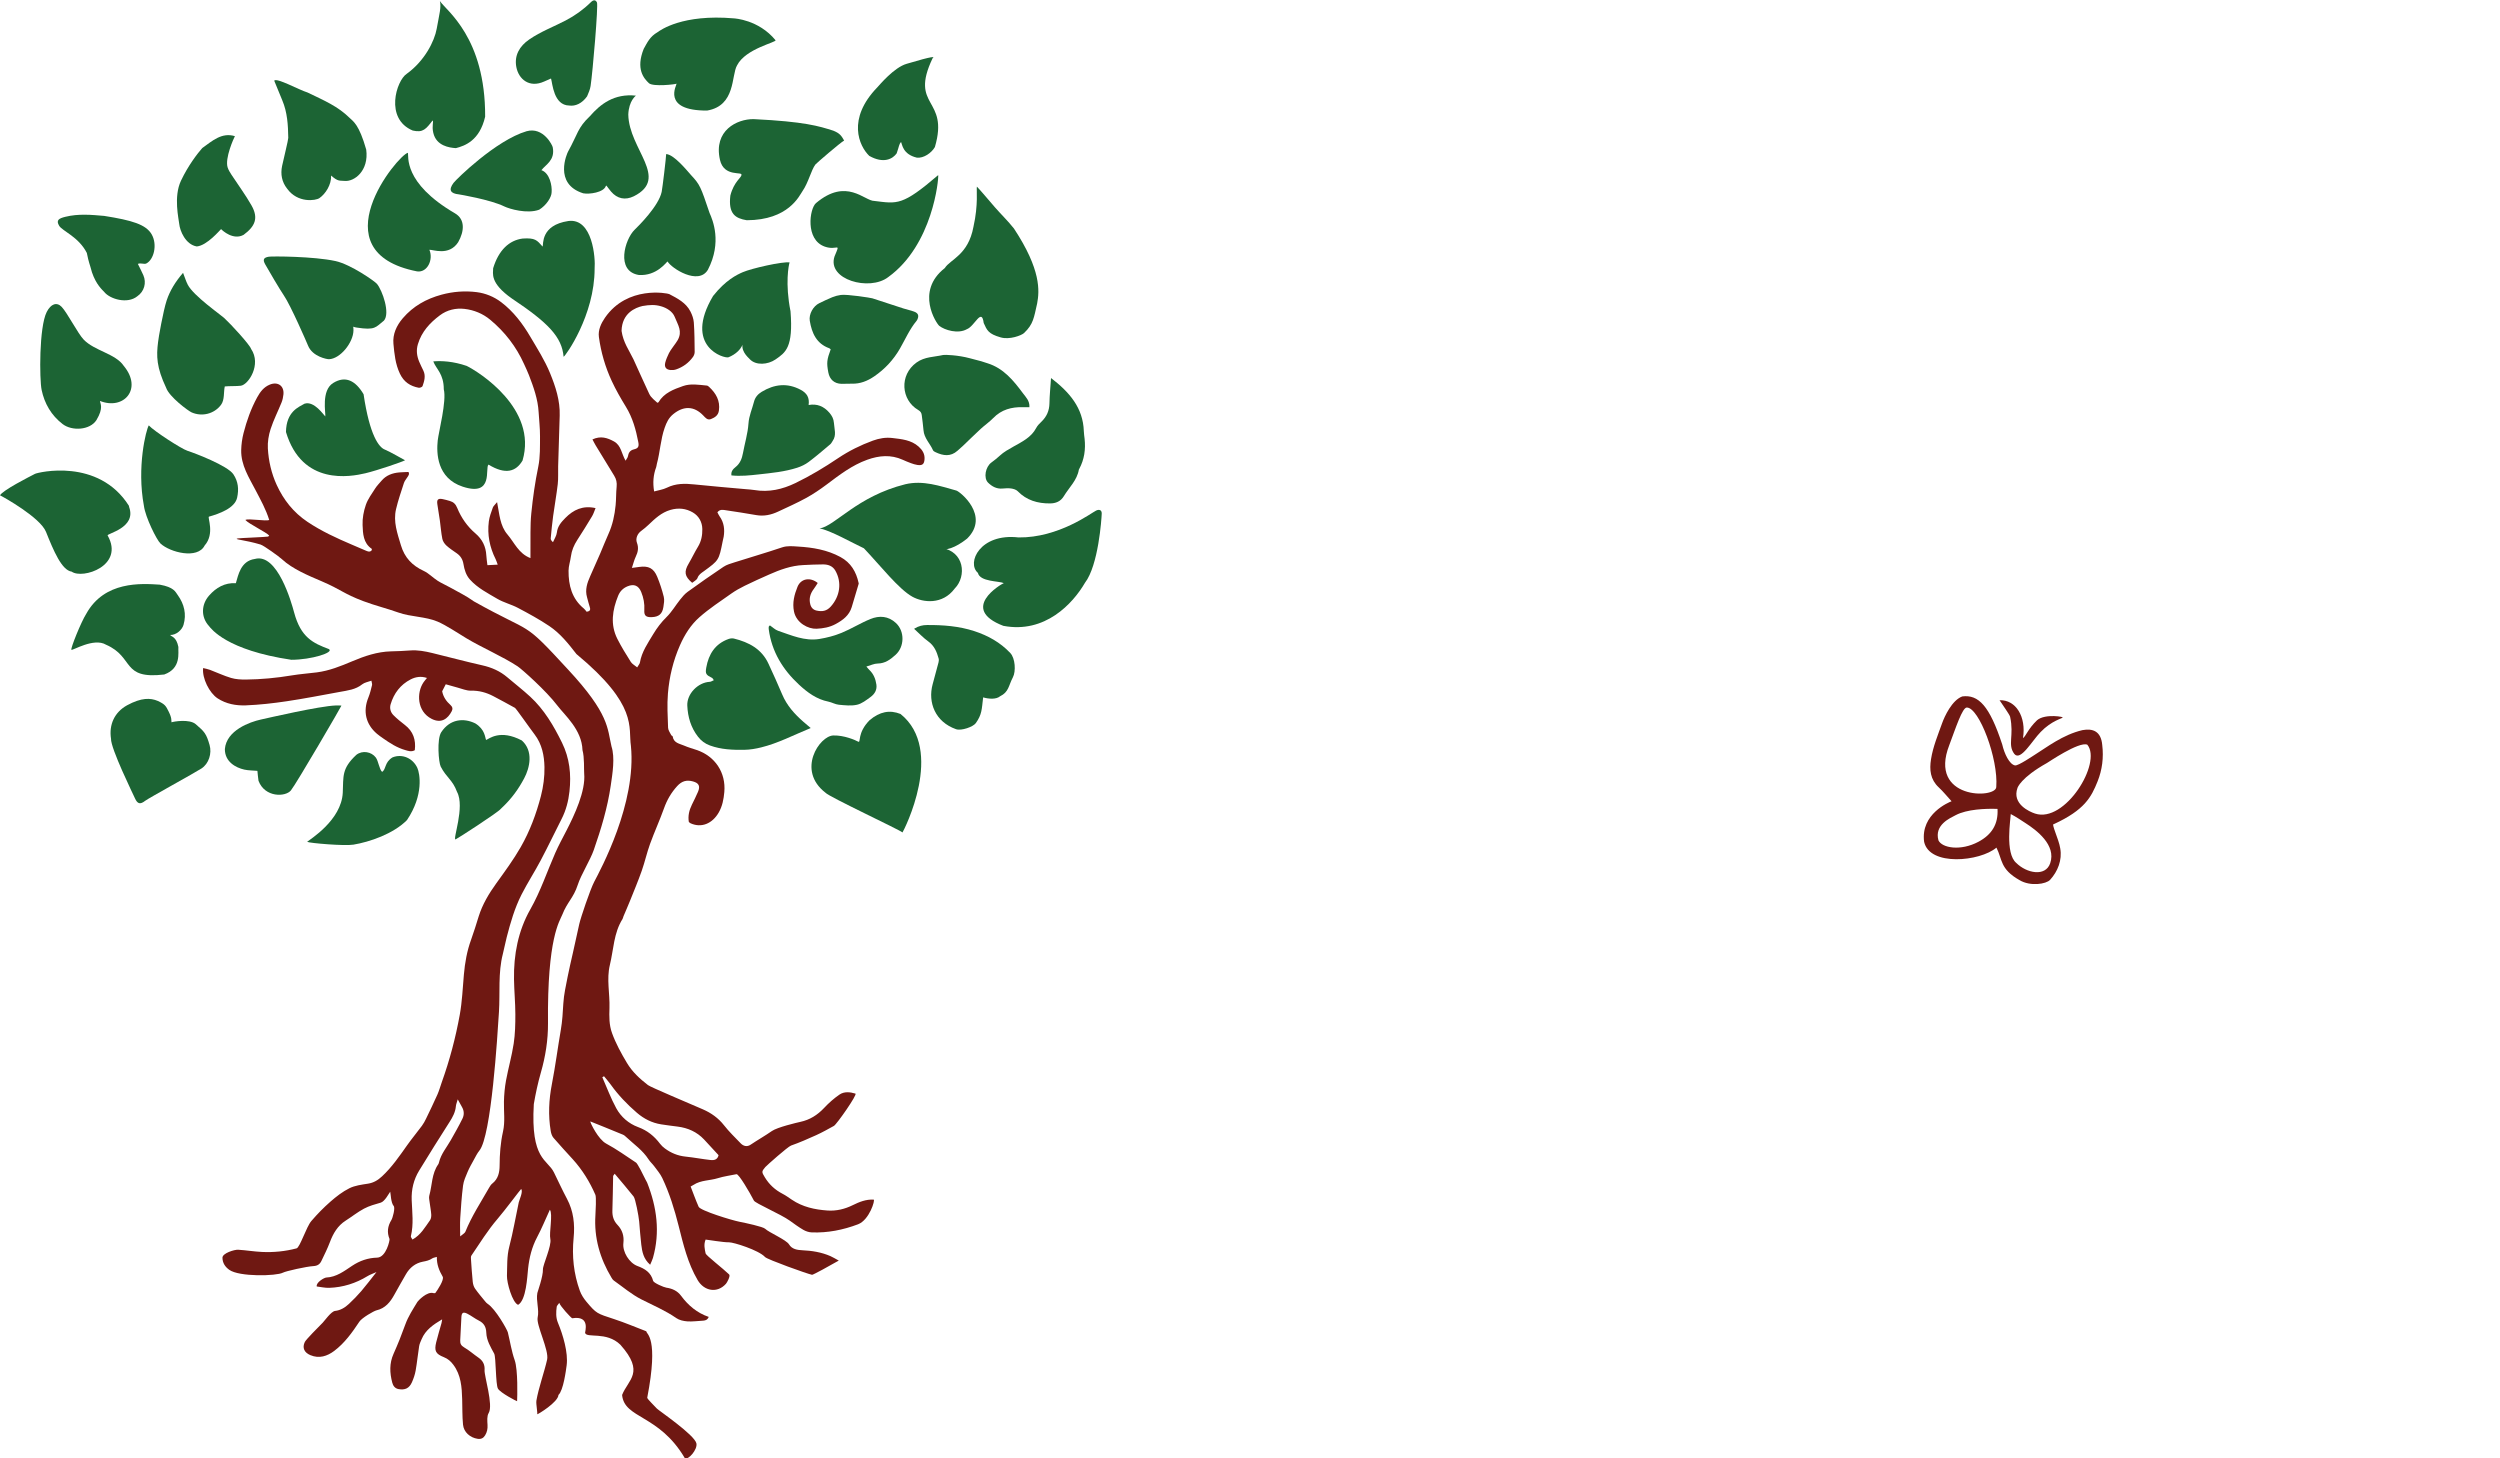 <?xml version="1.0" encoding="UTF-8" standalone="no"?>
<svg
   version="1.1"
   id="svg2"
   xml:space="preserve"
   width="582.2"
   height="339.653"
   viewBox="0 0 582.2 339.653"
   sodipodi:docname="Bodhi Tree color - tree only.svg"
   inkscape:version="1.1.1 (c3084ef, 2021-09-22)"
   xmlns:inkscape="http://www.inkscape.org/namespaces/inkscape"
   xmlns:sodipodi="http://sodipodi.sourceforge.net/DTD/sodipodi-0.dtd"
   xmlns="http://www.w3.org/2000/svg"
   xmlns:svg="http://www.w3.org/2000/svg"
   xmlns:rdf="http://www.w3.org/1999/02/22-rdf-syntax-ns#"
   xmlns:cc="http://creativecommons.org/ns#"
   xmlns:dc="http://purl.org/dc/elements/1.1/"><defs
     id="defs6" /><sodipodi:namedview
     pagecolor="#ffffff"
     bordercolor="#666666"
     borderopacity="1"
     objecttolerance="10"
     gridtolerance="10"
     guidetolerance="10"
     inkscape:pageopacity="0"
     inkscape:pageshadow="2"
     inkscape:window-width="1724"
     inkscape:window-height="896"
     id="namedview4"
     inkscape:pagecheckerboard="0"
     showgrid="false"
     inkscape:zoom="1.9632428"
     inkscape:cx="291.10001"
     inkscape:cy="169.61733"
     inkscape:window-x="0"
     inkscape:window-y="25"
     inkscape:window-maximized="0"
     inkscape:current-layer="g12" /><g
     id="g10"
     inkscape:groupmode="layer"
     inkscape:label="ink_ext_XXXXXX"
     transform="matrix(1.333,0,0,-1.333,0,339.653)"><g
       id="g12"
       transform="scale(0.1)"><g
         id="g14"
         transform="scale(10)" /><path
         d="m 720.59,382.48 c 14.558,8.02 21.89,21.532 30.609,33.668 1.891,2.633 2.414,6.864 2.192,10.262 -0.469,7.121 -1.969,14.149 -2.828,21.238 -0.469,3.903 -1.543,8.133 -0.543,11.711 5.113,18.231 4.011,38.262 15.632,54.621 0.672,0.942 1.008,2.18 1.289,3.34 3.524,14.711 13.364,26.059 20.594,38.809 7.059,12.43 14.141,24.883 20.422,37.711 3.016,6.16 3.063,13.16 -0.543,19.609 -2.281,4.09 -4.519,8.192 -7.711,13.973 -1.367,-4.883 -2.933,-8.422 -3.269,-12.094 -0.95,-10.289 -5.524,-18.808 -11.008,-27.367 -18.047,-28.18 -35.801,-56.551 -53.231,-85.121 -9.57,-15.68 -13.668,-33.078 -12.961,-51.461 0.813,-21.059 3.688,-42.117 -1.421,-63.078 -0.383,-1.582 1.75,-3.789 2.777,-5.821 z m 51.844,-139.371 c -15.219,-9.019 -29.079,-18.437 -35.844,-34.66 -1.66,-3.98 -3.664,-8 -4.332,-12.187 -2.266,-14.203 -3.613,-28.543 -6.11,-42.684 -1.222,-6.988 -3.621,-13.906 -6.492,-20.406 -4.652,-10.531 -12.093,-13.961 -23.293,-11.953 -6.41,1.16 -9.625,5.769 -11.09,11.32 -4.476,16.961 -5.226,33.652 2.274,50.359 7.488,16.692 14.281,33.743 20.437,50.973 5.149,14.41 13.493,26.899 21.27,39.789 1.031,1.699 16.883,18.899 28.121,15.219 1.035,-0.34 2.336,0.109 3.09,0.16 3.57,4.672 15.988,23.32 12.918,28.602 -6.059,10.429 -10.563,21.238 -10.192,34.57 -3.785,-1.172 -6.246,-1.379 -8.003,-2.59 -5.04,-3.48 -10.43,-4.652 -16.481,-5.789 -12.992,-2.453 -23.016,-10.434 -29.684,-22.152 -6.707,-11.789 -13.535,-23.508 -20.066,-35.41 -7.125,-12.969 -15.769,-23.879 -31.273,-27.438 -4.59,-1.051 -25.407,-13.062 -29.84,-19.75 -12.5,-18.871 -25.821,-37.551 -44.106,-51.23 -11.988,-8.961 -25.992,-13.864 -41.613,-7.25 -10.48,4.429 -14.555,12.73 -9.594,23 2.055,4.238 23.785,26.168 31.289,33.687 3.043,3.043 14.715,19.793 21.516,20.52 9.445,1.023 17.434,5.863 24.203,12.242 7.547,7.097 14.879,14.508 21.613,22.371 8.684,10.137 16.684,20.848 26.575,33.328 -6.579,-2.949 -11.457,-4.559 -15.711,-7.16 -20.516,-12.559 -42.746,-19.559 -66.707,-20.43 -7.399,-0.269 -14.871,1.539 -21.965,2.36 -1.496,7.171 13.14,15.46 16.597,15.621 17.84,0.828 31.25,11.211 45.133,20.449 13.321,8.879 27.707,13.898 43.766,14.32 15.883,0.422 22.398,30.762 21.656,32.59 -4.754,11.648 -3.277,22.52 3.289,33.129 2.274,3.68 7.004,21.062 3.981,24.531 -4.981,5.711 -5.125,21.719 -6.059,24.942 -2.207,-2.832 -9.453,-17.114 -16.605,-19.133 -9.922,-2.809 -20.094,-5.66 -29.129,-10.438 -11.18,-5.922 -21.176,-14.031 -31.914,-20.832 -14.25,-9.039 -21.993,-22.488 -27.778,-37.82 -4.222,-11.188 -9.633,-21.938 -14.785,-32.75 -2.715,-5.699 -6.82,-8.59 -13.961,-8.981 -11.898,-0.668 -47.851,-8.609 -53.422,-11.539 -11.211,-5.898 -76.234,-7.597 -93.687,5.09 -7.215,5.242 -11.633,11.852 -11.797,21 -0.145,8.071 21.098,14.41 27.355,14.031 13.926,-0.839 27.77,-3.23 41.696,-3.878 20.383,-0.942 40.609,1.007 60.418,6.269 5.879,1.559 17.035,37.461 25.754,47.68 10.308,12.078 21.546,23.531 33.488,33.988 10.125,8.883 21.098,17.41 33.058,23.352 9.735,4.839 21.387,6.257 32.372,7.988 9.988,1.57 17.386,6.031 24.785,12.922 17.125,15.969 30.113,34.98 43.472,53.859 8.289,11.731 17.516,22.789 26.071,34.328 2.828,3.821 5.136,8.09 7.211,12.383 6.777,14.008 13.57,28.027 19.886,42.258 3.059,6.891 5.012,14.262 7.559,21.371 13.773,38.43 24.195,77.832 31.457,117.91 4.184,23.078 5.109,46.781 7.195,70.219 1.848,20.781 5.36,41.109 12.543,60.801 4.91,13.441 9,27.179 13.293,40.84 6.66,21.218 17.856,39.871 30.789,57.83 14.914,20.71 30.149,41.38 42.785,63.49 15.879,27.78 27.086,57.96 35.137,88.9 4.281,16.44 6.586,33.95 6.231,50.91 -0.418,19.95 -4.289,39.74 -17.145,56.69 -10.309,13.57 -32.402,45.45 -34.406,46.55 -12.586,6.92 -25.168,13.86 -37.903,20.5 -12.183,6.34 -24.882,9.88 -39.019,9.54 -7.672,-0.18 -15.457,3.3 -23.148,5.31 -6.868,1.8 -13.665,3.83 -20.817,5.86 -2.43,-4.72 -4.391,-8.51 -6.281,-12.19 1.89,-9.94 7.289,-17.64 14.574,-24.08 3.582,-3.17 4.188,-6.81 2.191,-10.67 -6.996,-13.56 -18.304,-21.91 -34.98,-13.56 -26.059,13.07 -26.738,46.01 -14.242,64.11 1.523,2.21 3.344,4.21 5.914,7.43 -10.742,3.62 -20.277,1.7 -28.465,-2.49 -17.836,-9.15 -29.324,-24.29 -35.039,-43.45 -2.047,-6.87 -0.207,-13.91 4.828,-18.97 6.149,-6.18 12.961,-11.76 19.902,-17.07 14.844,-11.32 19.684,-26.22 17.497,-44.23 -6.02,-3.36 -11.368,-1.28 -16.649,0.21 -14.433,4.08 -26.781,12.15 -38.894,20.62 -3.598,2.52 -7.239,5.01 -10.582,7.86 -19.59,16.64 -24.739,39.46 -14.957,63.32 2.851,6.94 4.57,14.38 6.378,21.71 0.5,1.99 -0.562,4.37 -1.089,7.71 -5.965,-2.24 -11.95,-3.04 -15.973,-6.27 -11.617,-9.35 -25.566,-10.81 -39.231,-13.32 -30.953,-5.68 -61.871,-11.72 -92.98,-16.36 -23.605,-3.51 -47.457,-6.24 -71.277,-7.16 -17.082,-0.65 -34.243,2.44 -49.246,12.25 -14.368,9.41 -27.297,35.25 -25.293,52.94 4.132,-1.06 8.242,-1.74 12.054,-3.18 12.301,-4.64 24.246,-10.38 36.809,-14.1 8.223,-2.43 17.273,-2.91 25.941,-2.82 26.797,0.28 53.41,2.81 79.887,7.23 14.543,2.43 29.32,3.42 43.965,5.31 21.621,2.8 41.683,10.85 61.535,19.26 21.797,9.24 43.891,16.8 67.855,17.47 11.149,0.31 22.309,0.66 33.422,1.55 13.379,1.07 26.289,-1.42 39.086,-4.51 29.035,-7.02 57.871,-14.88 87.008,-21.41 16.387,-3.66 30.984,-10 43.738,-20.85 13.336,-11.35 27.235,-22.08 40.102,-33.93 24.496,-22.55 40.984,-50.73 55.555,-80.36 13.363,-27.18 16.32,-55.35 13.082,-85.11 -1.852,-17.01 -5.985,-32.86 -13.672,-48.01 -12.278,-24.2 -23.973,-48.69 -36.66,-72.66 -10.629,-20.09 -23.067,-39.23 -33.371,-59.48 -11.993,-23.559 -19.317,-48.988 -25.926,-74.539 -2.504,-9.672 -4.254,-19.539 -6.742,-29.211 -8.606,-33.399 -4.7,-67.629 -6.829,-101.461 -2.636,-41.879 -13.285,-216.457 -34.117,-242.109 -3.965,-4.879 -6.765,-10.75 -9.832,-16.321 -3.828,-6.969 -7.832,-13.898 -10.914,-21.211 -3.23,-7.636 -6.812,-15.527 -7.855,-23.609 -2.442,-18.981 -3.711,-38.117 -4.95,-57.219 -0.613,-9.441 -0.105,-18.961 -0.105,-31.648 4.516,3.918 8.012,5.5 9.055,8.078 10.965,27.121 26.953,51.492 41.343,76.73 1.571,2.758 3.364,5.7 5.797,7.59 10.25,8.012 12.649,19.531 12.711,31.11 0.114,20.07 1.5,39.921 5.914,59.48 3.942,17.461 1.231,35.02 1.657,52.539 0.296,12.281 1.382,24.68 3.613,36.75 3.98,21.582 10.109,42.789 13.402,64.449 2.563,16.864 2.949,34.192 2.914,51.313 -0.043,20.347 -2.031,40.679 -2.351,61.039 -0.676,43.051 7.074,84.488 28.484,122.23 17.856,31.469 29.148,65.65 43.574,98.54 5.907,13.47 13.047,26.42 19.778,39.53 13.691,26.66 33.611,68.76 30.761,99.37 -0.58,6.21 0.63,28.19 -2.96,40.81 -1.09,35.73 -31.036,60.9 -44.028,78.04 -19.41,25.6 -62.082,63.56 -69.359,68.36 -25.633,16.88 -62.871,33.04 -89.176,48.84 -13.934,8.36 -35.668,22.96 -50.684,29.32 -20.918,8.86 -46.722,8.07 -68.109,15.71 -20.258,7.25 -41.297,12.34 -61.406,19.94 -35.469,13.38 -38.157,19.91 -73.008,34.81 -23.199,9.91 -50.871,21.34 -69.36,38.53 -4.617,4.29 -31.332,23.79 -37.414,25.62 -27.281,8.21 -48.187,8.87 -39.64,10.71 2.707,0.58 50.219,2.43 52.887,3.16 0.664,0.18 1.152,1 1.992,1.76 -5.059,5.92 -35.782,20.42 -41.68,27.31 5.781,3.14 36.426,-2.84 41.684,0.01 -5.891,18.89 -15.09,35.19 -23.852,52.03 -11.406,21.92 -25.754,43.8 -25.074,70.22 0.25,9.85 1.621,19.88 4.074,29.42 5.563,21.64 12.992,42.68 23.773,62.41 5.293,9.68 11.52,18.08 22.305,22.43 13.903,5.6 25.176,-2.33 23.613,-17.27 -0.492,-4.7 -1.48,-9.52 -3.23,-13.88 -6.273,-15.55 -13.984,-30.6 -19.145,-46.49 -3.488,-10.77 -5.476,-22.75 -4.832,-34 1.254,-21.97 6.243,-43.67 15.45,-63.71 11.996,-26.12 29.195,-48.01 53.742,-64.46 24.402,-16.36 50.687,-28.38 77.437,-39.8 8.078,-3.46 16.121,-6.99 24.223,-10.38 3.641,-1.52 7.445,-3.45 10.687,0.65 0,0.94 0.301,2.14 -0.042,2.37 -14.989,10.14 -15.399,26.54 -16.012,41.64 -0.481,11.7 1.875,24.08 5.719,35.22 3.55,10.3 10.511,19.49 16.46,28.85 2.981,4.68 7.059,8.66 10.649,12.95 8.238,9.85 19.269,13.83 31.625,14.86 5.105,0.42 10.25,0.49 15.684,0.73 2.269,-3.6 -0.071,-6.4 -2.04,-9.38 -2.136,-3.25 -4.746,-6.42 -5.918,-10.03 -4.89,-15.09 -10.109,-30.15 -13.726,-45.57 -5.145,-21.89 2.336,-42.27 8.527,-63.07 6.473,-21.73 19.727,-35.42 39.746,-44.74 8.864,-4.13 15.996,-11.82 24.364,-17.21 6.636,-4.29 14.035,-7.37 20.945,-11.27 14.234,-8.03 29.172,-15.13 42.289,-24.71 106.195,-59.59 82.707,-30.05 164.547,-119.04 72.663,-78.16 68.613,-103.16 75.963,-134.31 6.44,-19.84 1.76,-47.59 -1.31,-68.74 -5.61,-38.6 -16.81,-75.56 -29.57,-112.22 -6.29,-18.08 -22.25,-43.02 -28.12,-61.24 -7.23,-22.411 -18.334,-29.848 -26.869,-51.739 -4.418,-11.332 -26.571,-39.93 -25.02,-189.93 0.149,-29.25 -4.398,-58 -12.531,-86.269 -5.168,-17.981 -9.11,-36.41 -12.262,-54.864 -5.754,-97.878 23.719,-96.039 35.156,-119.32 7.567,-15.398 14.719,-31.027 22.782,-46.168 11.544,-21.672 13.964,-44.57 11.594,-68.578 -3.11,-31.402 0.12,-62.262 10.87,-92.004 2.51,-6.937 6.82,-13.609 11.61,-19.308 17.53,-20.829 18.23,-20.399 48.41,-30.29 18.88,-6.191 37.22,-14.019 56.13,-21.25 0,-5.402 22.07,-9.941 1.62,-115.98 -0.4,-1.949 12.83,-14.48 16.75,-18.949 2.75,-3.152 65.83,-45.859 69.13,-60.859 2.39,-10.871 -14.82,-30.223 -20.26,-25.801 C 1151.2,77.43 1090.68,69.172 1086.83,111.012 c 10.75,27.187 40.18,39.078 -2.91,87.629 -24.61,24.109 -59.2,10.828 -61.76,20.879 -0.4,1.55 9.9,30.679 -22.441,25.46 -1.977,0.301 -21.938,22.25 -22.61,26.911 -2.375,-3.442 -4.265,-4.961 -4.5,-6.711 -1.273,-9.532 -1.687,-18.961 2.2,-28.25 8.668,-20.731 18.078,-52.039 15.14,-74.18 -1.125,-8.461 -5.719,-44.02 -14.312,-51.738 -0.532,-12.492 -35.668,-34.024 -37.407,-33.891 1.739,-0.133 -2.14,17.988 -1.125,23.981 3.731,22.007 13.801,49.808 18.715,71.558 3.719,16.43 -19.457,60.512 -16.511,73.762 3.023,13.617 -3.118,29 -0.551,42.726 0.359,1.93 10.14,28.793 9.762,41.25 -0.243,7.891 15.628,41.364 12.921,53.133 -2.367,10.309 4.727,44.09 -0.812,51.028 -7.578,-16.481 -14.172,-32.661 -22.313,-48.02 -9.16,-17.301 -13.644,-35.551 -15.726,-54.789 -1.547,-14.289 -3.152,-54.961 -17.41,-63.309 -10.102,3.559 -19.914,39 -19.508,50.598 0.605,17.082 -0.367,34.121 4.101,51.191 6.649,25.418 10.954,51.45 16.497,77.18 0.902,4.16 8.054,19.121 4.214,23.391 -1.879,-1.59 -28.175,-36.992 -41.121,-52.051 -17.269,-20.09 -31.019,-42.512 -45.82,-64.262 -1.109,-1.629 -0.852,-4.418 -0.703,-6.636 0.887,-13.082 1.699,-26.18 3.07,-39.211 0.43,-4.09 1.723,-8.551 4.028,-11.86 5.445,-7.793 11.71,-15.019 17.714,-22.41 1.243,-1.539 2.614,-3.101 4.243,-4.141 13.953,-8.992 34.175,-45.218 35.316,-49.839 4.004,-16.243 6.453,-32.993 11.988,-48.68 5.914,-16.762 4.567,-64.723 4.192,-71.641 -0.821,-0.129 -29.161,14.578 -33.442,21.942 -4.207,7.238 -3.316,55.039 -6.59,61.179 -6.019,11.278 -13.328,22.899 -13.777,36.481 -0.32,9.668 -3.812,16.66 -12.832,21.137 -7.117,3.543 -13.43,8.703 -20.543,12.25 -6.918,3.453 -9.672,1.632 -10.117,-5.731 -0.817,-13.578 -1.332,-27.156 -2.067,-40.738 -0.304,-5.629 1.25,-9.27 6.805,-12.481 8.93,-5.129 16.707,-12.23 25.262,-18.078 7.73,-5.293 11.129,-12.562 10.465,-21.531 -0.774,-10.43 15.593,-61.301 7.222,-74.969 -3.316,-5.422 -2.433,-13.93 -2.047,-20.953 0.375,-6.707 -0.769,-12.527 -4.234,-18.156 -3.082,-5.012 -7.156,-6.953 -13.094,-6.051 -13.14,1.98 -24.218,11.559 -25.488,24.801 -1.406,14.668 -1.055,29.488 -1.476,44.25 -0.598,21.277 -1.973,42.297 -15.454,60.359 -4.433,5.938 -9.445,10.41 -16.5,13.199 -14.398,5.692 -17.07,10.961 -13.453,25.969 2.711,11.242 6.219,22.289 9.274,33.449 0.597,2.18 0.765,4.473 1.129,6.711"
         style="fill:#6f1812;fill-opacity:1;fill-rule:nonzero;stroke:none"
         id="path22" /><path
         d="m 1055.22,667.82 c -0.98,-0.601 -1.96,-1.199 -2.94,-1.8 7.99,-18.09 14.87,-36.782 24.31,-54.071 8.32,-15.23 21.8,-26.949 38.12,-32.961 16.21,-5.957 28.36,-15.789 38.44,-29.187 2.34,-3.11 5.35,-5.852 8.49,-8.18 10.74,-7.973 22.65,-12.832 36.18,-14.223 14.65,-1.519 29.16,-4.378 43.8,-5.976 5.96,-0.66 12.01,0.629 13.74,8.476 -8.53,9.25 -16.82,18.391 -25.28,27.383 -12.59,13.36 -28.34,20.301 -46.38,22.578 -9.51,1.2 -19.04,2.403 -28.51,3.879 -16.19,2.532 -30.28,9.711 -42.61,20.332 -17,14.66 -32.44,30.789 -45.56,49.078 -3.65,5.09 -7.85,9.793 -11.8,14.672 z m 93.15,1176.56 c 1.28,0.51 1.82,0.55 1.98,0.81 9.71,16.42 26.37,22.61 42.93,28.41 13.55,4.75 27.67,2.1 41.56,0.83 1.43,-0.13 2.94,-1.33 4.08,-2.39 11.93,-11.18 19.5,-24.03 17.04,-41.33 -1.23,-8.57 -7.25,-12.15 -13.95,-14.83 -5.91,-2.38 -9.61,2.25 -13.19,6.05 -16.06,16.98 -34.6,17.38 -52.77,2.46 -7.94,-6.53 -11.54,-14.35 -14.83,-23.67 -7.24,-20.53 -7.96,-42.3 -13.66,-63.05 -0.53,-1.92 -0.51,-4.01 -1.2,-5.86 -4.98,-13.31 -6.16,-26.95 -3.58,-42.35 7.55,2.13 15.52,3.17 22.33,6.54 15.47,7.67 31.34,7.48 47.87,5.73 30.16,-3.2 60.4,-5.61 90.61,-8.36 4.76,-0.44 9.57,-0.64 14.28,-1.44 25.41,-4.28 48.94,1.12 71.91,12.22 25.96,12.56 50.48,27.35 74.39,43.42 18.91,12.72 39.35,22.82 60.79,30.67 11,4.03 22.51,5.99 34.14,4.56 16.19,-1.97 32.72,-3.3 45.82,-15.04 6.57,-5.88 10.88,-12.73 10.29,-21.81 -0.56,-8.81 -3.69,-11.47 -12.34,-10.25 -3.9,0.54 -7.76,1.85 -11.49,3.2 -4.87,1.77 -9.66,3.8 -14.39,5.94 -20.6,9.29 -41.23,7.41 -61.78,0.05 -26.76,-9.57 -48.88,-26.72 -71.28,-43.54 -11.46,-8.6 -23.48,-16.67 -36.03,-23.55 -15.71,-8.62 -32.17,-15.87 -48.41,-23.52 -12.15,-5.72 -24.78,-8.53 -38.38,-6.13 -17.28,3.05 -34.62,5.71 -51.97,8.29 -5.34,0.79 -11.17,2.54 -15.82,-3.42 1.23,-2.31 2.26,-4.89 3.84,-7.08 7.76,-10.77 9.14,-22.77 7.17,-35.46 -0.43,-2.76 -1.26,-5.45 -1.81,-8.2 -6.56,-33.05 -6.55,-33.07 -32.91,-52.22 -4.46,-3.24 -8.97,-5.86 -11.09,-11.87 -1.24,-3.51 -6.15,-5.71 -9.27,-8.38 -13.45,11.4 -14.54,19.41 -6.04,33.75 5.67,9.58 10.34,19.77 16.16,29.26 5.91,9.63 7.79,20.22 7.6,30.94 -0.21,12.19 -6.07,22.81 -16.48,28.95 -12.02,7.07 -25.23,8.55 -39.33,4.45 -15.78,-4.6 -26.84,-15.2 -38.14,-25.94 -4,-3.79 -8.24,-7.41 -12.71,-10.63 -6.5,-4.7 -10.45,-13.1 -7.55,-20.83 3.26,-8.7 1.82,-16.18 -2.03,-24.14 -2.72,-5.64 -4.17,-11.9 -6.82,-19.77 5.33,0.7 9.08,1.19 12.83,1.71 16.16,2.27 25.24,-2.2 31.43,-17.23 4.67,-11.34 8.52,-23.14 11.46,-35.04 1.37,-5.55 0.23,-11.93 -0.68,-17.79 -1.87,-12.09 -8.02,-17.17 -20.24,-17.64 -10,-0.39 -13.7,2.38 -13.09,12.35 0.69,11.11 -1.29,21.38 -5.41,31.52 -4.57,11.27 -12.54,14.64 -23.81,10.02 -7.87,-3.23 -13.32,-8.74 -16.46,-16.48 -10.07,-24.91 -14.11,-50.21 -1.44,-75.34 6.99,-13.86 15.23,-27.11 23.52,-40.26 2.29,-3.65 6.76,-5.93 11.13,-9.6 2.27,3.9 4.39,6.04 4.8,8.46 3.14,18.7 13.82,33.85 23.21,49.52 6.55,10.92 14.13,21 23.45,30.1 9.01,8.81 15.48,20.16 23.43,30.11 3.96,4.96 8.14,10.07 13.22,13.75 20.67,14.94 41.54,29.61 62.74,43.78 5.52,3.69 12.35,5.61 18.8,7.66 27.77,8.81 55.77,16.93 83.36,26.24 9.63,3.24 19.04,1.99 28.3,1.45 25.57,-1.51 50.66,-5.71 73.71,-18.18 18.33,-9.91 27.62,-25.82 31.86,-45.44 0.08,-0.39 0.26,-0.83 0.16,-1.18 -4.06,-13.73 -8.03,-27.49 -12.27,-41.16 -4.45,-14.35 -15.15,-22.39 -27.91,-29.34 -10.68,-5.81 -21.8,-7.67 -33.36,-8.26 -14.51,-0.72 -35.41,9.98 -39.51,30.01 -3.19,15.57 0.62,29.58 6.07,43.12 5.87,14.6 22.17,17.55 35.38,6.83 -2.2,-3.37 -4.3,-7.03 -6.82,-10.36 -6.15,-8.09 -8.82,-16.82 -6.17,-26.95 1.59,-6.07 5.32,-9.77 11.34,-11.01 9.39,-1.93 17.14,-1.02 24.53,7.2 15.91,17.69 19.76,42.08 7.87,62.72 -4.72,8.21 -12.69,10.84 -21.43,10.84 -11.58,0 -23.16,-0.63 -34.73,-1.17 -21.11,-0.98 -40.57,-8.12 -59.6,-16.57 -14.23,-6.31 -28.45,-12.67 -42.41,-19.54 -8.19,-4.03 -16.28,-8.53 -23.72,-13.79 -18.85,-13.35 -38.37,-26.06 -55.62,-41.31 -14.91,-13.16 -25.68,-30.23 -33.89,-48.85 -11.91,-27 -18.66,-55.29 -21.06,-84.38 -1.64,-19.79 -0.41,-39.86 0.28,-59.79 0.16,-4.33 3.41,-8.6 5.44,-12.8 0.47,-0.97 2.45,-1.45 2.58,-2.33 1.75,-11.67 12.16,-12.62 20.2,-16.13 6.93,-3.01 14.28,-5.07 21.48,-7.48 32.45,-10.82 51.58,-39.71 48.54,-73.59 -1.12,-12.37 -3.33,-24.42 -9.63,-35.5 -11.38,-19.99 -30.69,-27.6 -49.39,-19.03 -1.04,0.48 -1.87,1.44 -2.97,2.3 -1.81,10.62 0.64,20.5 5.28,30.03 3.67,7.55 7.5,15.03 10.77,22.75 4.16,9.85 1.49,15.17 -8.72,18 -10.85,3 -19.41,0.99 -27.69,-8.13 -10.48,-11.54 -17.75,-24.14 -22.96,-38.69 -7.52,-21.02 -16.84,-41.39 -24.45,-62.37 -5.56,-15.35 -9.05,-31.43 -14.47,-46.83 -6.2,-17.62 -13.44,-34.87 -20.39,-52.221 -3.7,-9.239 -7.75,-18.329 -11.6,-27.5 -0.62,-1.457 -0.75,-3.188 -1.58,-4.5 -15.5,-24.539 -15.56,-53.329 -22.13,-80.321 -6.08,-25.019 0.16,-50.207 -0.71,-75.289 -0.52,-14.828 -0.72,-29.469 4.42,-43.64 6.67,-18.399 16.01,-35.379 26.05,-52.2 9.5,-15.937 22.57,-27.8 36.77,-38.789 4.97,-3.851 69.82,-30.949 96.1,-42.441 14.3,-6.25 26.79,-15.059 36.74,-27.738 8.81,-11.243 19.22,-21.27 29.18,-31.602 4.74,-4.918 11.07,-6.578 17.3,-2.379 12.24,8.231 25.14,15.5 37.24,23.918 9.44,6.582 43.39,14.621 49.64,15.961 16.53,3.531 29.97,11.992 41.57,24.371 8.09,8.621 17.12,16.66 26.85,23.328 8.25,5.66 18.39,4.582 27.84,1.703 4.06,-1.242 -32.74,-53.761 -37.59,-56.421 -10.12,-5.59 -20.23,-11.282 -30.74,-16.071 -14.49,-6.597 -29.15,-12.98 -44.16,-18.269 -5.67,-1.989 -42.72,-34.95 -45,-37.61 -6.78,-7.941 -6.29,-8.73 -0.9,-17.699 7.65,-12.711 17.97,-22.152 31.08,-28.961 5.64,-2.922 10.87,-6.699 16.16,-10.289 18.83,-12.781 40.26,-17.391 62.35,-18.922 15.32,-1.07 30.17,2.461 44.05,9.321 11.57,5.718 23.38,10.511 36.64,9.691 3.01,-0.191 -7.43,-35.551 -27.42,-43.102 -26.23,-9.918 -52.88,-15.16 -80.74,-14.148 -4.97,0.18 -10.34,1.918 -14.65,4.418 -8.26,4.793 -16,10.519 -23.78,16.109 -15.91,11.434 -60.23,30.262 -62.67,35.051 -7.21,14.102 -26.5,46.941 -30.4,46.121 -10.91,-2.301 -22.1,-3.68 -32.7,-7 -14.03,-4.379 -29.57,-3.199 -42.43,-11.711 -1.29,-0.859 -2.7,-1.539 -5,-2.84 4.66,-11.918 8.88,-23.847 14,-35.379 3,-6.742 57.71,-23.5 71.2,-26.152 10.16,-2.008 41.25,-8.59 44.97,-12.269 6.33,-6.278 37,-19.321 41.77,-27.321 4.99,-8.347 14.28,-9.816 23.19,-10.226 16.91,-0.774 33.37,-3.403 48.98,-10.184 4.22,-1.84 8.17,-4.316 14.71,-7.84 -15.45,-8.988 -45.18,-25.16 -46.66,-24.859 -8.72,1.75 -78.23,26.769 -82.1,31 -11.17,12.242 -55.46,25.941 -63.02,25.769 -9.98,-0.238 -36.9,4.5 -40.86,4.774 -3.69,-8.731 -1.51,-16.75 0,-24.281 0.66,-3.321 30.89,-26.731 41.12,-36.672 2.66,-2.59 -3.71,-14.18 -5.56,-16.258 -15.08,-16.973 -38.05,-13.172 -49.59,6.598 -17.23,29.492 -24.91,61.961 -33.1,94.5 -7.2,28.632 -15.91,56.91 -28.6,83.66 -3.52,7.422 -9.13,13.871 -14.05,20.57 -3.07,4.172 -7.13,7.652 -9.91,11.981 -10.12,15.839 -25.48,26.332 -38.86,38.832 -1.75,1.628 -3.62,3.386 -5.76,4.289 -15.04,6.308 -52.54,21.418 -57.18,23.238 0,-2.82 13.92,-31.328 27.72,-38.731 18.19,-9.769 35.09,-21.957 52.38,-33.367 2.49,-1.64 12.99,-22.261 16.52,-29.812 0.84,-1.797 2.08,-3.438 2.81,-5.289 16.84,-42.731 22.82,-86.34 10.03,-131.328 -1.03,-3.582 -2.82,-6.954 -4.89,-11.922 -11.79,10.371 -13.94,22.742 -15.47,35.101 -1.68,13.457 -2.45,27.02 -3.69,40.539 -0.92,9.93 -6.55,39.59 -9.64,43.489 -10.53,13.3 -21.65,26.14 -33.15,39.882 -1.61,-2.461 -2.68,-3.332 -2.7,-4.211 -0.46,-19.98 -0.56,-39.968 -1.29,-59.929 -0.35,-9.75 2.06,-18.02 8.86,-25.153 8.49,-8.898 11.81,-19.378 10.35,-31.859 -1.79,-15.367 10.17,-34.738 24.67,-40.09 13.02,-4.789 23.46,-11.238 27.33,-25.937 0.95,-3.621 18.69,-11.223 23.01,-11.852 10.33,-1.48 19.4,-5.601 25.59,-13.969 12.6,-17.031 28.09,-30.14 48.51,-37.132 -2.49,-5.95 -6.77,-6.438 -11.21,-6.661 -8.77,-0.449 -17.6,-1.769 -26.29,-1.117 -6.52,0.5 -13.87,2.059 -19.08,5.688 -19.18,13.332 -40.5,22.222 -61.12,32.722 -17.24,8.778 -32.34,21.789 -48.31,33.047 -1.56,1.102 -2.71,2.953 -3.73,4.641 -20.29,33.691 -30.83,69.93 -28.23,109.512 0.5,7.57 1.65,31.531 -0.01,35.379 -9.9,22.859 -22.89,43.839 -39.68,62.359 -11.255,12.43 -22.739,24.652 -33.634,37.402 -2.633,3.071 -4.07,7.699 -4.761,11.828 -4.59,27.481 -3.254,54.7 2.078,82.121 6.097,31.34 10.144,63.071 15.57,94.551 2.648,15.391 3.484,30.828 4.402,46.379 0.914,15.469 4.493,30.809 7.438,46.102 2.707,14.058 6.125,27.968 9.227,41.949 3.7,16.73 7.44,33.469 11.1,50.219 2.47,11.308 19.21,60.718 26,73.74 11.05,21.16 74.36,137.31 64.28,237.78 -4.94,32.37 13.21,70.59 -95.18,160.43 -13.923,18.01 -28.322,36.06 -47.357,48.85 -17.519,11.77 -36.211,21.92 -54.894,31.81 -11.579,6.12 -24.821,9.25 -36.047,15.87 -16.696,9.85 -34.309,18.71 -47.657,33.51 -7.046,7.82 -9.816,17.48 -11.441,27.26 -1.367,8.2 -5.066,14.03 -11.586,18.65 -6.172,4.36 -12.621,8.46 -18.148,13.55 -3.274,3 -6.285,7.44 -7.145,11.69 -2.125,10.52 -2.836,21.33 -4.32,32.01 -1.324,9.49 -2.922,18.94 -4.391,28.4 -1.254,8.07 1.129,10.6 8.969,9.12 4.312,-0.81 8.547,-2.07 12.77,-3.28 6.48,-1.84 10.23,-5.46 13.031,-12.35 6.969,-17.11 17.636,-32.27 31.73,-44.33 12.039,-10.31 18.192,-22.8 19.043,-38.36 0.297,-5.43 1.192,-10.82 1.918,-17.14 6.324,0.31 11.348,0.56 17.981,0.91 -1.493,3.99 -2.289,6.9 -3.61,9.54 -10.441,20.85 -14.863,42.89 -11.898,65.99 1.055,8.22 4.183,16.21 6.941,24.1 0.942,2.7 3.633,4.8 7.477,9.61 4.246,-21.34 4.867,-41.1 18.25,-56.7 12.148,-14.16 19.211,-33.1 40.047,-41.12 0,4.77 -0.055,8.56 0.007,12.33 0.352,21.96 -0.703,44.06 1.461,65.84 2.707,27.28 6.59,54.47 12.176,81.47 3.59,17.34 2.942,35.66 3.059,53.55 0.094,13.93 -1.649,27.85 -2.418,41.79 -1.262,22.67 -8.832,43.69 -16.879,64.57 -2.578,6.68 -5.715,13.16 -8.664,19.69 -13.688,30.36 -33.559,56.04 -59.113,77.25 -12.918,10.73 -28.43,17 -44.754,18.89 -15.192,1.76 -30.278,-1.63 -43.067,-11.19 -17.582,-13.16 -31.933,-28.68 -38.457,-50.48 -3.187,-10.66 -1.816,-20.5 2.149,-30.32 2.226,-5.53 5.09,-10.79 7.578,-16.21 4.195,-9.14 1.414,-18.06 -1.586,-26.7 -0.563,-1.61 -4.703,-3.27 -6.785,-2.86 -14.778,2.9 -25.778,9.88 -32.782,24.62 -7.988,16.81 -9.671,34.68 -11.3,52.25 -1.532,16.42 5.261,31.65 16.429,44.64 18.09,21.04 40.786,33.77 67.364,41.03 20.422,5.58 41.152,7.09 61.703,4.5 15.293,-1.94 30.113,-7.92 42.789,-17.55 21.308,-16.19 37.172,-37.16 50.59,-59.9 12.359,-20.97 25.617,-41.76 34.769,-64.15 9.586,-23.42 17.692,-47.99 16.813,-74.19 -0.989,-29.51 -1.856,-59.02 -2.696,-88.52 -0.293,-10.37 0.489,-20.84 -0.687,-31.1 -2.137,-18.63 -5.555,-37.11 -8.067,-55.7 -1.761,-13 -3.027,-26.08 -4.23,-39.14 -0.184,-2.02 1.18,-4.19 3.973,-6.57 2.363,5.63 6.144,11.09 6.797,16.9 1.214,10.93 7.718,18.18 14.66,25.25 14.135,14.42 30.675,22.4 52.915,17.38 -2.08,-4.96 -3.5,-9.89 -6.04,-14.14 -8.41,-14.03 -17.06,-27.93 -25.95,-41.66 -5.73,-8.87 -9.718,-18.2 -11.089,-28.75 -1.078,-8.3 -4.043,-16.49 -4.102,-24.74 -0.187,-25.58 5.774,-49.04 26.791,-66.23 1.79,-1.46 3.07,-3.53 4.83,-5.59 4.88,0.79 7.35,2.53 5.5,8.01 -1.9,5.66 -3.16,11.53 -4.82,17.28 -3.83,13.21 0.27,25.18 5.56,37.01 5.85,13.09 11.69,26.18 17.38,39.34 4.89,11.34 9.26,22.91 14.39,34.14 7.32,16.04 10.87,32.99 12.59,50.33 1.07,10.68 0.65,21.51 1.76,32.18 0.75,7.16 -0.47,13.32 -4.23,19.36 -10.92,17.62 -21.68,35.35 -32.43,53.07 -1.93,3.19 -3.54,6.58 -5.57,10.38 14.49,6.71 26.1,2.77 37.62,-3.56 12.59,-6.93 13.05,-21.2 20.22,-33.61 1.85,3.27 3.64,5.2 4.05,7.39 1.19,6.41 3.53,10.75 10.8,12.46 7.41,1.76 8.83,5.05 7.41,12.51 -4.15,21.66 -9.91,42.67 -21.66,61.81 -8.96,14.6 -17.55,29.56 -24.75,45.07 -11.32,24.38 -18.8,50.17 -22.44,76.82 -1.68,12.35 3.9,23.94 10.57,33.66 39.24,56.85 109.52,42.8 112.23,41.39 14.49,-7.58 29.32,-15.13 37.17,-30.54 3.01,-5.91 5.43,-12.69 5.88,-19.22 1.2,-17.1 1.31,-34.28 1.46,-51.44 0.03,-2.93 -1.27,-6.33 -3.02,-8.74 -7.45,-10.28 -17.34,-17.57 -29.36,-21.68 -2.94,-1.01 -6.32,-1.35 -9.42,-1.11 -8.05,0.6 -11.52,4.93 -9.62,12.89 1.39,5.75 3.99,11.27 6.52,16.66 2.7,5.78 12.24,17.26 15.34,22.86 8.42,15.28 0.7,25.55 -5.31,40.46 -3.79,9.41 -13.8,15.68 -23.93,18.55 -10.78,3.05 -19.9,2.55 -32.28,0.44 -12.4,-2.83 -35.92,-12.22 -36.64,-43.51 2.97,-20.27 13.07,-33.68 20.79,-49.61 7.87,-17.91 16.32,-35.56 24.34,-53.4 5.18,-11.52 5.2,-11.79 17.36,-22.5"
         style="fill:#6f1812;fill-opacity:1;fill-rule:nonzero;stroke:none"
         id="path24" /><path
         d="m 1431.84,1624.79 c 27.05,4.13 65.23,56.14 149.88,77.27 31.06,7.23 59.93,-2.95 89.04,-11.04 6.36,-1.77 59.15,-43.94 18.95,-83.83 -20.07,-16.25 -40.35,-22.89 -45.67,-16.25 40.93,-5.78 45.17,-49.54 23.87,-71.13 -21.39,-28.78 -55.3,-24.57 -73.93,-14.29 -23.86,13.18 -56.16,54.57 -84.67,84.59 -18.78,8.73 -60.32,32.21 -77.47,34.68"
         style="fill:#1c6434;fill-opacity:1;fill-rule:nonzero;stroke:none"
         id="path26" /><path
         d="m 1576.67,1093.72 c -4.5,4.39 -129.22,62.67 -134.47,69.36 -51.07,39.32 -10.37,99.39 13.58,100.06 19.11,0.53 38.34,-8.03 43.67,-10.88 4.76,-2.56 -2.21,15.41 19.81,37.6 17.62,14.89 35.13,18.39 53.95,10.84 78.16,-62.53 5.89,-203.44 3.46,-206.98"
         style="fill:#1c6434;fill-opacity:1;fill-rule:nonzero;stroke:none"
         id="path28" /><path
         d="m 1689.21,1972.96 c -15.45,-8.81 -38.75,-1.68 -48.28,5.82 -4.73,3.72 -42.58,60.08 9.71,100.96 9.38,15.27 40.9,22.38 50.03,72.11 8.81,39.08 4.89,65.36 6,70.13 4.46,-4.29 24.22,-27.74 31.3,-35.86 10.99,-12.6 23.12,-24.26 33.45,-37.35 47.66,-72.33 44.56,-108.93 40.55,-130.68 -5.67,-24.91 -6.48,-36.36 -23,-51.95 -4.34,-4.09 -25.42,-12.14 -40.89,-7.5 -21.47,6.13 -23.71,12.29 -29.52,25.09 -3.51,27.76 -15.98,-5.98 -29.35,-10.77"
         style="fill:#1c6434;fill-opacity:1;fill-rule:nonzero;stroke:none"
         id="path30" /><path
         d="m 1295.23,2242.13 c 3.2,7.1 -30.41,-4.49 -37.44,26.67 -11.55,51.27 29.73,71.38 58.74,71.13 89.34,-4.38 114.12,-12.17 139.37,-20.22 11.07,-4.52 14.02,-8.57 18.85,-17.23 -6.6,-3.5 -48.66,-39.79 -50.17,-41.79 -7.56,-10.04 -12.14,-31.5 -22.53,-46.48 -5.65,-8.14 -24.26,-50.76 -97.47,-50.93 -19.81,3.29 -32.47,10.99 -28.62,43.09 6.05,24.05 19.72,31.86 19.27,35.76"
         style="fill:#1c6434;fill-opacity:1;fill-rule:nonzero;stroke:none"
         id="path32" /><path
         d="m 1753.68,1529.3 c -7.89,3.8 -41.72,2.14 -45.24,17.88 -20.26,17.36 3.59,69.74 71.01,61.93 70.18,-0.84 127.3,43.05 135.6,46.97 5.86,2.75 9.91,0.55 9.71,-5.33 -0.33,-9.37 -5.77,-90.37 -29.28,-120.91 -21.07,-36.24 -69.79,-89.17 -142.67,-75.16 -77.4,29.75 -3.77,72.89 0.87,74.62"
         style="fill:#1c6434;fill-opacity:1;fill-rule:nonzero;stroke:none"
         id="path34" /><path
         d="m 319.82,2071.39 c 3.282,-8.41 5.196,-14.94 8.274,-20.87 10.039,-19.33 57.597,-52.54 63.398,-57.87 12.324,-11.31 45.219,-47.26 47.192,-54.22 18.425,-27.13 -4.512,-62.39 -17.903,-64.28 -7.035,-0.99 -20.562,-0.4 -28.07,-1.24 -2.246,-9.42 -0.016,-23.45 -6.606,-32.2 -11.898,-15.81 -33.054,-21.09 -51.195,-13.21 -6.222,2.7 -39.238,27.29 -44.637,42.98 -16.878,35.87 -17.289,55.27 -14.074,80.26 0.457,5.96 9.086,54.72 14.977,72.43 5.75,17.29 15.469,32.96 28.644,48.22"
         style="fill:#1c6434;fill-opacity:1;fill-rule:nonzero;stroke:none"
         id="path36" /><path
         d="m 1416.34,1276.14 c -30.26,-12.46 -57.06,-26.55 -86.44,-33.81 -9.58,-2.38 -19.56,-4.09 -29.39,-4.25 -20.32,-0.32 -40.64,0.43 -60.18,7.56 -8.56,3.11 -15.16,7.98 -20.81,15.2 -12.58,16.12 -17.92,34.63 -18.8,54.49 -0.91,20.52 18.66,40.53 39.33,41.55 2.18,0.11 4.29,1.68 7.02,2.82 -1.64,2.23 -2.11,3.54 -3.01,3.97 -10.49,5.2 -12.17,6.97 -10.21,18.05 4.14,23.4 15.49,41.68 39.07,50.01 2.85,1.01 6.4,1.43 9.27,0.72 26.1,-6.42 48.52,-18.17 60.4,-44.06 8.14,-17.73 16.35,-35.45 23.87,-53.46 8.08,-19.35 21.57,-34.28 37,-47.83 3.81,-3.35 7.72,-6.58 12.88,-10.96"
         style="fill:#1c6434;fill-opacity:1;fill-rule:nonzero;stroke:none"
         id="path38" /><path
         d="m 1425.5,2193.14 c 53.56,45.29 84.93,3.5 101.99,3.85 40.34,-4.95 48.83,-8.72 111.59,45.14 1.07,-6.41 -9.36,-122.2 -87.52,-178.35 -32.48,-24.92 -107.22,-4.39 -93.58,36.33 11.01,26.42 4.96,9.36 -17,17.05 -34.74,12.13 -26.54,66.62 -15.48,75.98"
         style="fill:#1c6434;fill-opacity:1;fill-rule:nonzero;stroke:none"
         id="path40" /><path
         d="m 0,1682.71 c 5.137,9.08 50.859,32.16 61.102,37.48 4.953,2.58 110.644,28.58 164.046,-55.67 0.313,-0.7 0.211,-1.59 0.481,-2.33 13.269,-36.73 -40.063,-46.28 -37.551,-49.72 29.902,-53.06 -43.969,-76.8 -62.816,-63.13 -17.375,2.36 -31.688,36.49 -44.895,69.52 C 70.32,1643.97 6.062,1679.79 0,1682.71"
         style="fill:#1c6434;fill-opacity:1;fill-rule:nonzero;stroke:none"
         id="path42" /><path
         d="m 259.941,1804.86 c 8.547,-9.57 56.793,-40.97 67.766,-44.46 12.898,-4.11 69.977,-25.88 80.016,-40.96 8.504,-12.77 9.793,-26.09 6.531,-40.93 -4.031,-18.33 -31.258,-28.03 -49.203,-33.08 -3.024,-0.85 10.73,-29.72 -7.559,-50.48 -12.308,-24.36 -60.234,-12.03 -77.074,3.49 -6.578,6.06 -26.488,45.97 -29.016,65.99 -12.683,67.7 3.832,132.86 8.539,140.43"
         style="fill:#1c6434;fill-opacity:1;fill-rule:nonzero;stroke:none"
         id="path44" /><path
         d="m 984.637,1924.74 c -2.899,34.57 -26.84,59.35 -90.16,101.61 -39.289,27.51 -32.809,44.11 -32.942,53.03 9.567,31.45 27.731,48.79 51.504,51.9 22.051,1.43 24.887,-2.71 34.945,-14.07 1.657,3.75 -3.812,37.38 45.02,44.72 42.406,5.46 47.406,-65.04 45.816,-83.15 0.05,-81.89 -51.047,-152.93 -54.183,-154.04"
         style="fill:#1c6434;fill-opacity:1;fill-rule:nonzero;stroke:none"
         id="path46" /><path
         d="m 1181.97,2401.88 c -1.42,-1.27 -41.28,-5.77 -48.3,0.83 -9.12,8.58 -23.12,24.77 -9.12,59.88 6.31,11.22 10.77,21.45 23.99,29.05 5.46,3.9 43.63,31.99 133.38,24.32 1.17,-0.1 43.31,-2.19 72.9,-38.12 2.91,-3.63 -52.3,-14.45 -67.18,-44.07 -10.22,-17.52 -2.05,-70.39 -52.36,-78.9 -80.97,-0.35 -52.19,45.79 -53.31,47.01"
         style="fill:#1c6434;fill-opacity:1;fill-rule:nonzero;stroke:none"
         id="path48" /><path
         d="m 585.961,2092 c 27.074,-5.88 69.105,-35.6 72.621,-39.92 9.672,-11.88 23.34,-51.37 12.191,-64.17 -14.781,-11.73 -15.082,-17.16 -47.285,-12.2 -9.105,1.12 -5.754,4.81 -5.968,-5.12 -0.454,-21.25 -23.059,-49.39 -42.747,-50.12 -3.398,-0.13 -28.898,4.46 -36.628,23.82 -2.18,5.45 -30.375,70.35 -42.2,87.57 -6.543,9.53 -27.129,44.43 -32.715,54.53 -4.578,8.25 -2.55,11.76 6.571,13.19 5.887,0.93 78.105,0.7 116.16,-7.58"
         style="fill:#1c6434;fill-opacity:1;fill-rule:nonzero;stroke:none"
         id="path50" /><path
         d="m 755.848,2337.63 c -11.496,-14.84 -16.618,-21.88 -34.719,-17.68 -49.527,20.55 -28.715,87.36 -10.496,99.19 31.246,22.52 48.422,56.98 52.285,78.55 4.723,26.37 8.219,37.77 5.566,48.51 11.094,-16.72 79.754,-63.5 79.082,-202.06 -9.66,-41.79 -35.355,-50.84 -51.113,-54.9 -11.457,0.74 -34.195,3.87 -39.484,26.76 -2.867,12.4 0.941,19.15 -1.121,21.63"
         style="fill:#1c6434;fill-opacity:1;fill-rule:nonzero;stroke:none"
         id="path52" /><path
         d="m 1798.41,1836.66 c -4.07,0 -7.63,-0.07 -11.17,0.02 -19.87,0.51 -37.66,-4.16 -52.08,-19.05 -6.62,-6.84 -14.66,-12.27 -21.69,-18.75 -10.5,-9.69 -20.65,-19.75 -31,-29.61 -3.18,-3.02 -6.53,-5.86 -9.81,-8.78 -11.95,-10.63 -24.81,-8.77 -37.9,-2.62 -1.77,0.83 -4.05,1.94 -4.73,3.51 -5.17,11.85 -15.6,21.17 -16.65,35.06 -0.66,8.74 -2.02,17.42 -3.01,26.14 -0.48,4.18 -2.11,6.81 -6.21,9.19 -29.98,17.42 -33.41,61.03 -2.94,82.95 14.26,10.26 30.84,9.54 46.52,13.15 2.65,0.61 25.93,-0.02 47.08,-5.83 22.07,-5.49 20.28,-5.5 30.49,-8.68 27.89,-8.68 45.32,-30.15 61.82,-52.37 5.1,-6.86 11.97,-13.17 11.28,-24.33"
         style="fill:#1c6434;fill-opacity:1;fill-rule:nonzero;stroke:none"
         id="path54" /><path
         d="m 412.047,1529.2 c 4.195,13.49 8.047,38.74 33.25,42.33 39.445,10.86 63.996,-76.46 68.547,-93.48 11.773,-43.87 33.121,-53.61 60.722,-63.97 9.821,-5.86 -30.14,-18.71 -65.675,-18.71 -113.094,16.8 -139.793,54.05 -143.871,59.04 -14.125,15.39 -13.59,37.32 0.148,53 12.422,14.19 27.551,22.84 46.879,21.79"
         style="fill:#1c6434;fill-opacity:1;fill-rule:nonzero;stroke:none"
         id="path56" /><path
         d="m 756.941,1916.67 c 14.516,1.26 34.887,0.17 58.383,-7.88 21.422,-10.58 124.078,-74.9 97.61,-165.27 -11.454,-19.52 -29.731,-25.33 -59.457,-7.16 -6.809,-5.6 9.933,-56.66 -45.133,-38.54 -45.141,14.87 -45.989,58.69 -43.629,80.63 1.57,14.61 15.875,69.24 10.598,89.47 0,27.15 -13.27,35.24 -18.372,48.75"
         style="fill:#1c6434;fill-opacity:1;fill-rule:nonzero;stroke:none"
         id="path58" /><path
         d="m 299.621,1286.14 c 3.574,1.35 31.231,6.15 42.234,-3.21 15.454,-13.23 18.594,-16.63 24.29,-36.43 4.242,-14.74 -1.274,-32.61 -14.18,-41.04 -11.32,-7.4 -92.524,-51.93 -98.141,-56.33 -8.804,-6.88 -13.558,-5.89 -18.094,4.29 -2.902,6.52 -42.5,87.11 -41.796,104.09 -3.801,24.41 6.054,46.24 28.07,58.35 25.32,13.76 40.879,12.91 53.398,7.71 13.207,-6.06 14.391,-8.94 19.262,-18.7 6.055,-12.13 4.383,-15.53 4.957,-18.73"
         style="fill:#1c6434;fill-opacity:1;fill-rule:nonzero;stroke:none"
         id="path60" /><path
         d="m 1345.07,1455.47 c 4.68,-3.17 9.06,-7.67 14.37,-9.48 23.32,-7.94 46.48,-18.38 71.97,-14.27 13.22,2.14 26.52,5.62 38.88,10.7 17.23,7.08 33.21,17.2 50.46,24.2 15.49,6.29 31.15,5.33 44.43,-6.99 15.59,-14.44 15.24,-41.35 -0.6,-55.63 -9.02,-8.14 -18.17,-15.05 -31.35,-15.19 -6.06,-0.06 -12.08,-3.13 -19.63,-5.26 2.53,-2.9 3.79,-4.61 5.32,-6.06 7.31,-6.92 10.77,-15.73 12.17,-25.42 1.35,-9.3 -3.11,-16.56 -10.11,-21.67 -7.37,-5.38 -15.19,-11.67 -23.7,-13.59 -10.13,-2.29 -21.28,-0.98 -31.87,0.02 -6.2,0.58 -12.05,4.2 -18.26,5.44 -20.48,4.08 -36.53,15.99 -51.21,29.6 -28.27,26.19 -47.65,57.61 -52.88,96.57 -0.21,1.55 -0.21,3.17 -0.02,4.73 0.08,0.61 0.96,1.12 2.03,2.3"
         style="fill:#1c6434;fill-opacity:1;fill-rule:nonzero;stroke:none"
         id="path62" /><path
         d="m 712.566,2281.08 c 1.973,-4.99 -9.492,-52.18 82.348,-105.78 18.012,-10.5 16.324,-31.29 5.59,-50.28 -16.102,-25.07 -44.988,-12.62 -50.371,-13.36 7.433,-17.35 -3.711,-40.27 -21.442,-37.76 -173.832,34.04 -33.445,203.62 -16.125,207.18"
         style="fill:#1c6434;fill-opacity:1;fill-rule:nonzero;stroke:none"
         id="path64" /><path
         d="m 578.473,2241.35 c 0.648,-15.83 -9.621,-31.97 -20.5,-39.47 -6.414,-4.43 -38.032,-9.08 -56.45,16.69 -9.05,11.42 -11.753,25.11 -8.664,39.61 2.743,12.85 10.821,45.5 10.762,48.97 -0.355,22.36 -1.555,44.62 -10.476,65.65 -4.942,11.66 -9.625,23.42 -14.086,34.29 4.218,5.7 43.004,-16 58.168,-20.64 29.929,-14.45 52.808,-23.97 73.91,-44.72 5.965,-5.87 16.144,-10.95 28.656,-55.04 4.992,-36.97 -20.879,-56.62 -38.039,-54.71 -7.852,0.86 -11.043,-1.68 -23.281,9.37"
         style="fill:#1c6434;fill-opacity:1;fill-rule:nonzero;stroke:none"
         id="path66" /><path
         d="m 174.656,1847.55 c 0.282,-4.83 6.891,-11.63 -6.222,-33.53 -11.332,-17.58 -42.567,-19.4 -58.914,-6.93 -19.844,15.13 -31.887,36.03 -36.801,59.78 -3.852,18.57 -4.562,109.7 8.914,136.14 7.188,14.1 17.488,17.95 26.129,8.87 9.847,-10.36 28.429,-46.78 38.363,-57.06 18.906,-19.82 55.93,-24.66 70.102,-46.03 33.472,-40.24 0,-77.83 -41.571,-61.24"
         style="fill:#1c6434;fill-opacity:1;fill-rule:nonzero;stroke:none"
         id="path68" /><path
         d="m 297.246,1438.72 c 2.492,-3.41 10.734,-2.89 14.387,-20.89 -0.735,-10.08 5.43,-37.32 -24.692,-48.17 -75.566,-8.96 -51.621,30.25 -101.718,52.05 -21.325,12.88 -58.727,-10.82 -60.5,-8.89 -1.852,2.01 16.965,48.85 25.965,62.9 31.789,57.54 96.023,53 128.382,50.91 24.785,-4.52 27.137,-12.22 31.633,-18.48 11.098,-15.47 15.395,-33.11 9.891,-51.83 -2.633,-8.94 -13.028,-18.02 -23.348,-17.6"
         style="fill:#1c6434;fill-opacity:1;fill-rule:nonzero;stroke:none"
         id="path70" /><path
         d="m 1379.48,2089.58 c -1.56,-4.09 -8.14,-36.64 1.59,-85.4 4.98,-63.3 -8.57,-71.96 -26.4,-84.22 -13.11,-9.03 -34.05,-10.82 -44.74,0.52 -3.81,4.04 -18.39,16.26 -10.85,31.95 -2.05,-14.07 -14.6,-23.89 -26.34,-28.55 -7.2,-2.86 -79.35,18.65 -27.03,106.98 21.99,27.82 41.52,37.16 52.12,41.73 15.29,6.57 69,18.85 81.65,16.99"
         style="fill:#1c6434;fill-opacity:1;fill-rule:nonzero;stroke:none"
         id="path72" /><path
         d="m 707.652,1743.94 c -3.953,-2.5 -48.558,-17.78 -69.144,-22.68 -26.438,-6.28 -110.707,-22.15 -138.91,72.02 0.547,35.93 22.343,43.62 32.39,49.49 17.086,5.46 33.879,-20.36 36.328,-22.29 0.911,5.95 -7.429,45.41 13.715,58.42 21.594,13.41 39.129,4.04 53.164,-19.61 10.735,-72.66 27.067,-92.82 37.004,-96.64 8.25,-3.17 30.117,-16.06 35.453,-18.71"
         style="fill:#1c6434;fill-opacity:1;fill-rule:nonzero;stroke:none"
         id="path74" /><path
         d="m 1451.25,1937.76 c -1.25,0.95 -1.81,1.61 -2.51,1.86 -22.48,8.12 -30.45,26.54 -34.02,47.99 -1.88,11.33 5.88,25.64 16.54,30.72 7.56,3.61 15.09,7.35 22.86,10.47 4.75,1.9 9.85,3.28 14.91,3.96 11.08,1.49 52.53,-5.07 55.07,-5.92 18.15,-6.08 36.37,-11.98 54.59,-17.82 6.08,-1.95 12.41,-3.18 18.37,-5.42 7.28,-2.72 8.74,-7.17 5.45,-14.1 -0.34,-0.72 -0.77,-1.43 -1.28,-2.04 -12.11,-14.57 -19.55,-31.94 -28.87,-48.18 -11.32,-19.73 -26.28,-35.92 -45.05,-48.77 -11.88,-8.12 -24.51,-13.22 -39.13,-12.78 -5.99,0.18 -12,-0.43 -17.99,-0.28 -12.61,0.31 -20.79,7.53 -23.12,20.04 -3.11,16.72 -2.6,21.89 4.18,40.27"
         style="fill:#1c6434;fill-opacity:1;fill-rule:nonzero;stroke:none"
         id="path76" /><path
         d="m 849.25,1255.22 c 5.219,2.08 24.324,19.19 62.309,-0.76 20.781,-18.44 14.019,-47.89 4.129,-66.33 -9.583,-17.87 -21.063,-34.89 -40.872,-53.26 -3.781,-5.55 -76.617,-52.62 -78.851,-53.26 -5.902,-1.67 16.805,56.87 2.473,82.98 -7.68,21.01 -18.54,24.82 -28.485,44.18 -3.637,7.07 -7.074,47.96 0.973,60.14 15.156,22.94 38.855,25.34 59.387,15.35 17.253,-10.67 16.871,-24.56 18.937,-29.04"
         style="fill:#1c6434;fill-opacity:1;fill-rule:nonzero;stroke:none"
         id="path78" /><path
         d="m 1836.19,1887.59 c 32.41,-24.9 55.93,-52.06 57.3,-92.88 0.14,-4.37 0.85,-8.73 1.33,-13.08 2.02,-18.56 -0.41,-36.31 -9.42,-52.9 -0.19,-0.35 -0.51,-0.68 -0.56,-1.05 -3.11,-18.67 -17.04,-31.2 -26.23,-46.42 -5.56,-9.19 -13.92,-12.65 -24.17,-12.73 -21.61,-0.16 -40.92,5.36 -56.53,21.41 -2.69,2.77 -7.53,4.14 -11.58,4.73 -5.06,0.73 -10.35,0.2 -15.52,-0.17 -10,-0.7 -17.93,3.75 -24.6,10.34 -8.22,8.12 -4.64,27.55 5.8,35.17 5.1,3.71 10.06,7.67 14.68,11.95 7.07,6.57 15.26,10.99 23.62,15.73 14.98,8.49 31.36,16.09 40.05,32.8 2.14,4.12 5.74,7.62 9.14,10.9 9.1,8.78 13.7,19.12 13.93,31.94 0.24,13.89 1.68,27.77 2.76,44.26"
         style="fill:#1c6434;fill-opacity:1;fill-rule:nonzero;stroke:none"
         id="path80" /><path
         d="m 1166.25,2091.25 c -2.6,-1.66 -19.09,-25.56 -50.06,-23.64 -41.14,6.48 -24.43,62.55 -7.67,78.84 7.41,7.2 42.16,41.62 47.44,66.35 1.4,6.57 7.85,60.63 7.85,66.06 13.91,-0.74 36.67,-29.2 43.48,-36.73 15.72,-16.9 16.78,-20.15 32.34,-66.21 5.48,-12.15 22.02,-51.19 -2.86,-99.08 -16.51,-28.07 -63.93,2.6 -70.52,14.41"
         style="fill:#1c6434;fill-opacity:1;fill-rule:nonzero;stroke:none"
         id="path82" /><path
         d="m 1412.72,1840.47 c 14.7,2.71 26.49,-2.26 36.12,-13.32 4.62,-5.31 7.61,-10.95 8.08,-18.14 0.68,-10.57 4.83,-21.29 -2.21,-31.29 -1.36,-1.93 -2.34,-4.29 -4.09,-5.75 -12.47,-10.48 -24.8,-21.18 -37.82,-30.95 -5.92,-4.45 -13.02,-7.85 -20.09,-10.13 -21.75,-7.03 -44.42,-9.13 -67.03,-11.64 -15.84,-1.77 -31.58,-3.5 -47.83,-1.78 -1.06,6.8 2.74,11.05 7.05,14.46 8.1,6.39 11.34,14.95 13.12,24.68 3.14,17.19 8.42,34.19 9.59,51.5 0.93,13.61 6.41,25.31 9.6,37.92 1.96,7.78 6.75,13.43 13.52,17.51 22.09,13.34 44.7,16.06 68.14,3.48 11.16,-5.99 15.51,-13.87 13.85,-26.55"
         style="fill:#1c6434;fill-opacity:1;fill-rule:nonzero;stroke:none"
         id="path84" /><path
         d="m 1717.58,1329.68 c -2.52,-21.57 -2.1,-29.89 -12.9,-45.07 -4.51,-6.35 -25.23,-13.73 -34.38,-10.53 -36.35,12.7 -49.59,46.63 -40.96,78.46 3.44,12.71 6.96,25.39 10.26,38.14 0.57,2.18 0.82,4.77 0.23,6.89 -3.22,11.65 -7.58,22.34 -18.18,29.93 -8.61,6.16 -15.95,14.09 -24.71,22 7.94,5.08 15.14,6.52 22.6,6.58 28.06,0.2 55.97,-1.92 82.75,-10.69 23.74,-7.76 45.36,-19.75 62.76,-38.25 8.66,-9.22 9.99,-32.09 4.49,-42.44 -7.59,-14.3 -7.03,-25.65 -22.29,-33.03 -6.77,-5.73 -19.53,-4.95 -29.67,-1.99"
         style="fill:#1c6434;fill-opacity:1;fill-rule:nonzero;stroke:none"
         id="path86" /><path
         d="m 1059.46,2223.79 c -0.34,-0.2 -0.89,-0.33 -0.99,-0.6 -3.74,-11.58 -29.25,-14.89 -39.57,-12.87 -52.533,16.52 -27.99,70.14 -26.509,72.82 17.189,31.08 16.599,41.54 38.069,61.77 18.58,21.35 42.51,40.03 80.49,36.04 0,0 -12.37,-8.79 -13.3,-32.97 0.93,-60.87 72.66,-111.23 9.63,-142.83 -14.93,-7.31 -29,-4.43 -39.79,8.26 -2.83,3.33 -5.36,6.91 -8.03,10.38"
         style="fill:#1c6434;fill-opacity:1;fill-rule:nonzero;stroke:none"
         id="path88" /><path
         d="m 508.258,1167.19 c -9.399,-11.68 -45.5,-12.76 -56.641,16.78 -0.922,5.82 -1.32,11.72 -1.933,17.34 -8.266,0.73 -15.801,0.61 -22.95,2.21 -14.945,3.36 -33.988,13.66 -33.886,35.86 2.75,32.84 43.687,47.36 62.847,51.57 14.754,3.23 101.66,23.48 131.274,24.62 3.179,0.12 6.379,-0.04 9.551,-0.24 0.644,-0.05 -78.555,-136.07 -88.262,-148.14"
         style="fill:#1c6434;fill-opacity:1;fill-rule:nonzero;stroke:none"
         id="path90" /><path
         d="m 536.535,1077.34 c 4.297,3.84 59.988,37.45 62.293,85.83 1.363,28.73 -2.305,41.9 23.766,66.18 10.594,8.22 26.269,5.44 33.922,-4.72 4.632,-6.16 6.039,-20.6 11.011,-25.07 7.422,4.58 3.852,16.52 18.129,25.26 17.223,7 35.961,-1.62 43.532,-18.56 4.132,-9.25 11.546,-46.72 -18.176,-90.92 -23.879,-24.21 -65.532,-38.28 -93.578,-42.93 -15.524,-2.58 -76.7,2.62 -80.899,4.93"
         style="fill:#1c6434;fill-opacity:1;fill-rule:nonzero;stroke:none"
         id="path92" /><path
         d="m 386.23,2147.8 c -2.101,-1.76 -24.324,-28.61 -42.402,-30.33 -19.883,3.28 -29.512,27.62 -30.672,39.07 -0.945,9.3 -10.195,47.7 2.957,75.67 12.61,26.73 29.176,48.05 37.274,57.21 17.148,12.17 33.949,27.85 57,20.75 -1.961,-3.47 -17.907,-38.82 -12.657,-54.79 1.454,-4.42 4.024,-8.56 6.586,-12.5 11.715,-17.98 24.637,-35.27 35.172,-53.9 12.539,-22.18 6.039,-36.49 -13.933,-51.24 -17.922,-9.82 -36.586,7.14 -39.325,10.06"
         style="fill:#1c6434;fill-opacity:1;fill-rule:nonzero;stroke:none"
         id="path94" /><path
         d="m 945.852,2250.75 c 14.558,-5.02 18.828,-27.32 17.863,-38.48 0,-8.67 -9.227,-22.96 -21.715,-30.58 -20.852,-7.82 -52.02,1.33 -60.949,5.69 -24.672,12.05 -78.778,21 -79.172,21.04 -15.328,1.51 -18.574,7.94 -9.516,20.1 4.731,6.35 74.153,74.5 127.551,90.24 29.492,8.28 45.719,-25.33 45.82,-28.46 4.024,-22.38 -12.035,-29.47 -19.882,-39.55"
         style="fill:#1c6434;fill-opacity:1;fill-rule:nonzero;stroke:none"
         id="path96" /><path
         d="m 1629.27,2446.28 c -41.28,-86.78 29.64,-68.06 4.01,-155.16 -5.86,-10.3 -19.7,-19.88 -31.51,-18.51 -24.79,5.85 -25.6,23.36 -27.54,27.32 -3.74,-3.74 -3.22,-7.07 -7.71,-19.82 -6.67,-9.49 -22.57,-18.72 -47.89,-4.4 -17.69,17.06 -39.63,64.4 14.32,120 3.18,3.29 28.85,34.56 51.19,40.9 47.89,14.31 49.07,12.44 45.13,9.67"
         style="fill:#1c6434;fill-opacity:1;fill-rule:nonzero;stroke:none"
         id="path98" /><path
         d="m 962.668,2410.89 c -4.84,-2.12 -8.484,-3.71 -12.109,-5.33 -26.071,-11.68 -44.485,4.3 -48.504,25.32 -3.836,20.07 5.32,36.45 22.769,48.37 19.891,13.6 42.196,22.02 63.305,32.96 16.331,8.48 31.161,19.15 44.291,32.1 4.13,4.08 8.05,4.44 10.48,-0.54 2.51,-5.15 -7.33,-120.8 -11.11,-145.98 -0.92,-6.2 -3.64,-12.23 -6.14,-18.08 -8.76,-12.38 -20.43,-17.65 -31.248,-16.06 -27.222,0.49 -29.117,38.41 -31.734,47.24"
         style="fill:#1c6434;fill-opacity:1;fill-rule:nonzero;stroke:none"
         id="path100" /><path
         d="m 240.871,2086.95 c 2.949,-5.89 7.656,-15.38 9.551,-19.72 5.82,-13.35 1.539,-28.47 -10.469,-36.73 -17.336,-14.16 -47.906,-5.02 -57.851,7.45 -3.461,3.85 -14.082,12.66 -21.442,34.34 -4.062,15.34 -5.41,15.88 -8.969,33.82 -14.273,28.12 -42.75,38.3 -48.246,47.34 -6.062,9.95 -0.675,12.99 10.727,15.82 22.617,5.62 45.344,3.57 67.887,1.56 48.582,-7.69 73.105,-14.94 83.007,-32.41 10.118,-17.86 3.895,-43.71 -9.367,-50.67 -3.804,-2 -10.097,1.52 -14.828,-0.8"
         style="fill:#1c6434;fill-opacity:1;fill-rule:nonzero;stroke:none"
         id="path102" /><g
         id="g1210"><path
           d="m 3512.87,1125.86 c -0.04,-7.96 -10.57,-68.71 9.78,-85.56 17.88,-17.75 50.82,-24.53 59.11,-0.41 10.97,31.92 -24.23,58.05 -43.19,70.19 -6.32,4.04 -16.6,11.12 -25.7,15.78 z m -23.12,8.98 c -20.8,0.81 -53.6,-0.62 -72.93,-10.83 -9.72,-5.13 -37.8,-16.86 -30.28,-44.08 6.06,-13.24 38.44,-19.24 69.77,-2.57 23.63,12.57 34.92,31.06 33.44,57.48 z m -53.69,177.11 c -7.83,0.01 -19.29,-35.58 -30.53,-65.5 -37.43,-95.78 82.02,-94.13 82.02,-73.29 3.85,49.21 -30,138.95 -51.49,138.79 z m 140.11,-96.88 c -46.24,-25.87 -51.51,-43.49 -51.51,-43.49 -10.14,-28.07 20.9,-41.69 30.56,-44.85 52.19,-17.49 117.57,88.62 91.41,120.27 -14.45,6.32 -70.27,-32.14 -70.46,-31.93 z m -166.71,-66.89 c -8.11,8.86 -14.71,17.11 -22.36,24.22 -14.89,13.86 -16.51,30.84 -13.51,49.44 3.5,21.84 12,42.13 19.37,62.74 4.14,11.6 17.12,40.17 35.29,46.78 28.23,3.49 47.46,-16.1 69.71,-83.95 3.8,-16.35 12.51,-34.68 22.34,-36.61 5.48,-1.03 31.66,16.9 36.49,19.88 18.29,11.29 46.97,33.8 81.35,41.79 18.04,3.31 32.44,-1.8 34.55,-26 2.64,-21.78 0,-43.21 -8.11,-63.49 -11.21,-28.07 -22.91,-50.02 -76.34,-74.7 -5.54,1.65 8.64,-26.32 11.05,-42.38 3.75,-20.29 -4.43,-40.51 -17.7,-54.97 -6.92,-7.55 -34.62,-11.879 -53.42,-0.51 -34.35,19.28 -29.87,36.52 -40.32,56.78 -29.02,-24.46 -116.89,-33.02 -126.35,10.16 -6.5,48.65 43.62,69.25 47.96,70.82"
           style="fill:#6f1812;fill-opacity:1;fill-rule:nonzero;stroke:none"
           id="path104" /><path
           d="m 3493.29,1324.72 c 28.47,1.06 46.95,-28.89 40.94,-66.22 5.22,3.44 8.67,16.01 24.53,31.19 14.11,12.35 49.96,5.64 44.42,4.65 0.65,-1.19 -18.75,-4.96 -38.13,-25.16 -15.1,-15.3 -35.13,-51.95 -46.05,-38.14 -12.18,16.51 0,31.37 -7.26,64.79 -0.81,3.74 -14.02,21.96 -18.45,28.89"
           style="fill:#6f1812;fill-opacity:1;fill-rule:nonzero;stroke:none"
           id="path106" /></g></g></g></svg>
